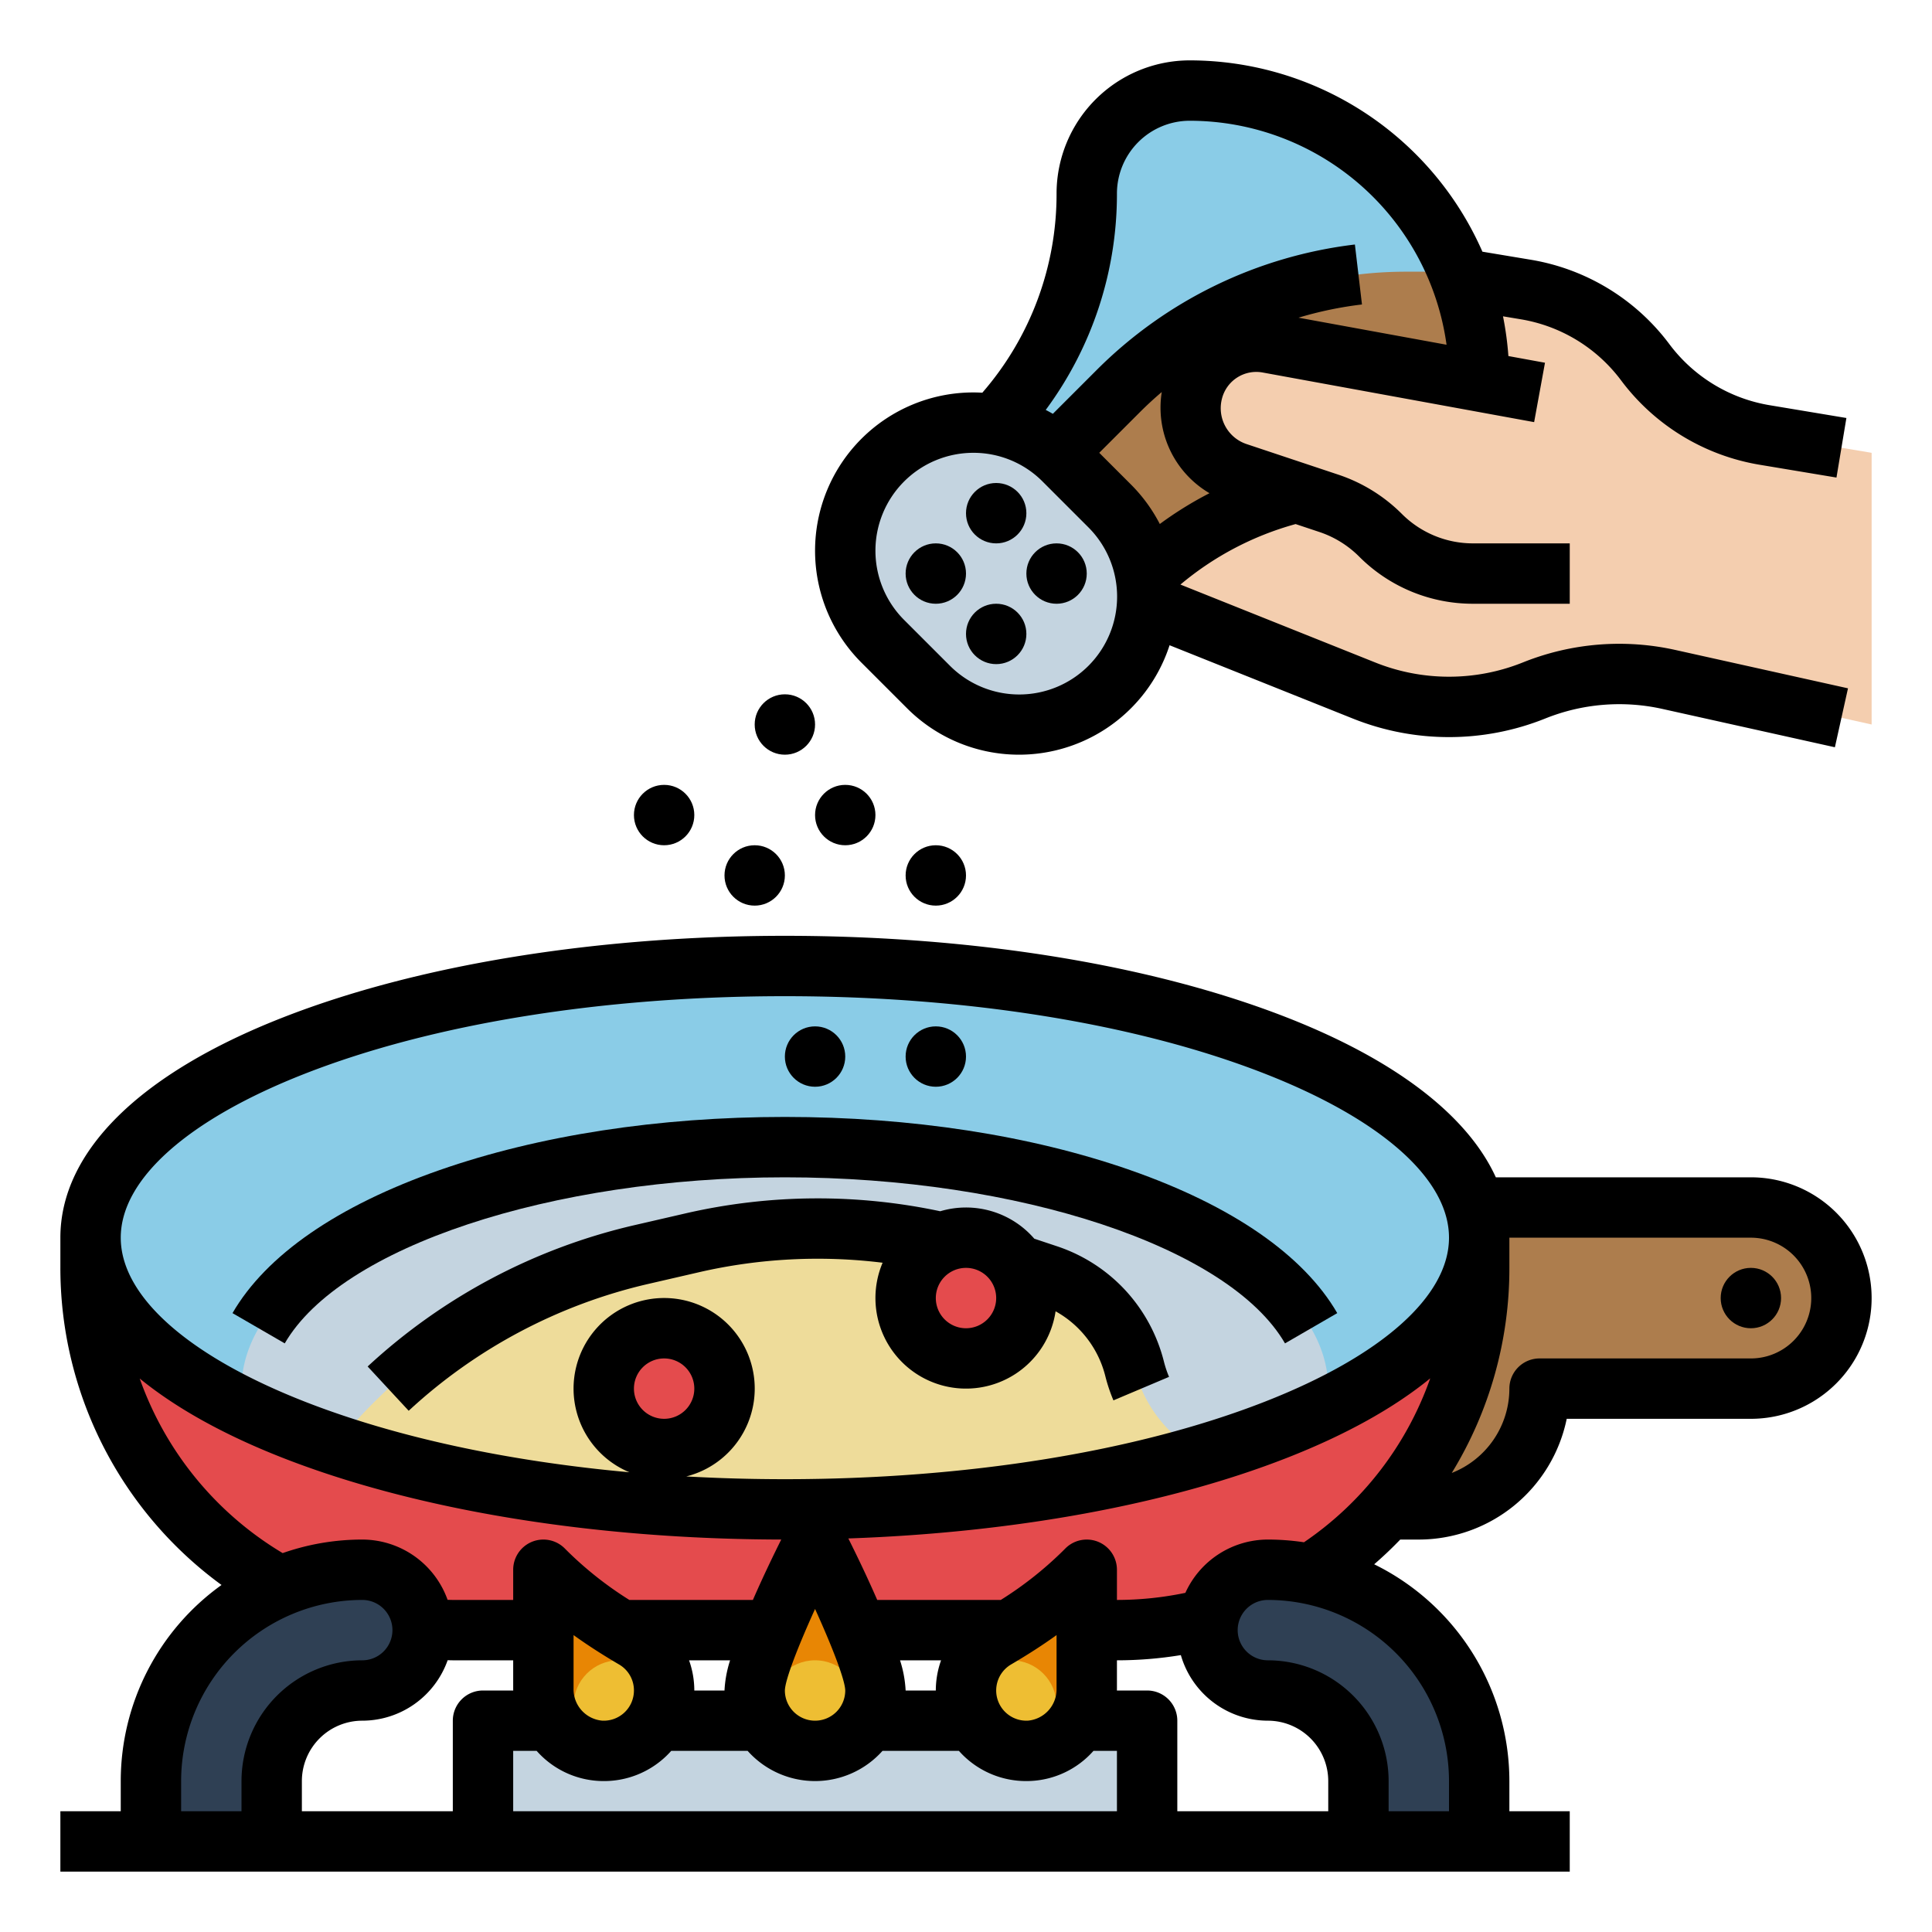 <?xml version="1.0"?>
<svg xmlns="http://www.w3.org/2000/svg" id="Fill_out_line" data-name="Fill out line" viewBox="0 0 512 512" width="512" height="512"><path d="M496,120v72l-53.68-11.93a60.806,60.806,0,0,0-35.75,2.9,60.726,60.726,0,0,1-45.14,0L324,168l-54.25-21.7,39.92-27.92L355.57,86.29,376,72l28.27,4.71A49.924,49.924,0,0,1,436,96a49.946,49.946,0,0,0,31.73,19.29Z" style="fill:#f4ceaf"/><path d="M417.33,160H390.41a42.518,42.518,0,0,1-30.26-12.53,26.975,26.975,0,0,0-10.47-6.48l-24.36-8.12a26.204,26.204,0,0,1-17.01-31.1A25.315,25.315,0,0,1,337.47,82.98L406.6,95.61Z" style="fill:#f4ceaf"/><path d="M376,320h88a24,24,0,0,1,24,24v0a24,24,0,0,1-24,24H408v0a32,32,0,0,1-32,32H360Z" style="fill:#ad7d4d"/><path d="M392,328v8a96,96,0,0,1-96,96H120a96,96,0,0,1-96-96v-8Z" style="fill:#e44b4d"/><path d="M392,328c0,17.04-15.14,32.71-40.44,45.04C317.84,389.48,266.06,400,208,400S98.16,389.48,64.44,373.04C39.14,360.71,24,345.04,24,328c0-39.76,82.38-72,184-72S392,288.24,392,328Z" style="fill:#8acce7"/><path d="M352,368a29.316,29.316,0,0,1-.44,5.04A213.508,213.508,0,0,1,318.4,385.6C287.65,394.64,249.43,400,208,400c-45.42,0-87-6.44-119.09-17.11a200.01,200.01,0,0,1-24.47-9.85A29.316,29.316,0,0,1,64,368c0-35.35,64.47-64,144-64S352,332.65,352,368Z" style="fill:#c4d4e0"/><path d="M318.4,385.6C287.65,394.64,249.43,400,208,400c-45.42,0-87-6.44-119.09-17.11a147.224,147.224,0,0,1,81-50.41l13.7-3.16a147.385,147.385,0,0,1,79.71,3.79l14.32,4.77a35.246,35.246,0,0,1,23.05,24.9,35.268,35.268,0,0,0,14.65,20.78Z" style="fill:#eedc9a"/><circle cx="176" cy="368" r="16" style="fill:#e44b4d"/><circle cx="256" cy="344" r="16" style="fill:#e44b4d"/><rect x="128" y="456" width="176" height="32" style="fill:#c4d4e0"/><path d="M232,448c0-8.837-16-40-16-40s-16,31.163-16,40a16,16,0,0,0,32,0Z" style="fill:#e88604"/><path d="M176,448a15.997,15.997,0,0,1-16.765,15.982C150.626,463.582,144,456.169,144,447.551V416l.804.804a113.831,113.831,0,0,0,23.273,17.379A15.989,15.989,0,0,1,176,448Z" style="fill:#e88604"/><path d="M96,448h0a24,24,0,0,0-24,24v16H40V472a56,56,0,0,1,56-56h0a16,16,0,0,1,16,16v0A16,16,0,0,1,96,448Z" style="fill:#2f4054"/><path d="M336,448h0a24,24,0,0,1,24,24v16h32V472a56,56,0,0,0-56-56h0a16,16,0,0,0-16,16v0A16,16,0,0,0,336,448Z" style="fill:#2f4054"/><circle cx="164" cy="452" r="12" style="fill:#eebe33"/><path d="M256,448a15.997,15.997,0,0,0,16.765,15.982C281.374,463.582,288,456.169,288,447.551V416l-.804.804a113.831,113.831,0,0,1-23.273,17.379A15.989,15.989,0,0,0,256,448Z" style="fill:#e88604"/><circle cx="268" cy="452" r="12" style="fill:#eebe33"/><circle cx="216" cy="452" r="12" style="fill:#eebe33"/><path d="M392,100.69A27.315,27.315,0,0,1,364.69,128a88.573,88.573,0,0,0-62.63,25.94L288,168l-40-40,14.06-14.06A88.582,88.582,0,0,0,288,51.31,27.315,27.315,0,0,1,315.31,24,76.645,76.645,0,0,1,392,100.69Z" style="fill:#8acce7"/><path d="M392,100.69A27.315,27.315,0,0,1,364.69,128a88.635,88.635,0,0,0-62.63,25.94L288,168l-8-8V120l16.44-16.44A107.754,107.754,0,0,1,372.63,72H384l2.55.26A76.959,76.959,0,0,1,392,100.69Z" style="fill:#ad7d4d"/><path d="M224,145.941v0a33.941,33.941,0,0,0,9.941,24l12.118,12.118a33.941,33.941,0,0,0,24,9.941h0A33.941,33.941,0,0,0,304,158.059v0a33.941,33.941,0,0,0-9.941-24l-12.118-12.118a33.941,33.941,0,0,0-24-9.941h-0A33.941,33.941,0,0,0,224,145.941Z" style="fill:#c4d4e0"/><path d="M408,104,336.034,90.845a17.359,17.359,0,0,0-19.962,12.866v0a18.064,18.064,0,0,0,11.78,21.574l24.355,8.118a34.796,34.796,0,0,1,13.601,8.406l0,0A34.796,34.796,0,0,0,390.413,152H416Z" style="fill:#f4ceaf"/><path d="M464,312H396.411c-7.479-16.377-26.498-31.056-55.389-42.361C305.363,255.685,258.121,248,208,248s-97.363,7.685-133.022,21.639C36.945,284.521,16,305.247,16,328v8a104.008,104.008,0,0,0,42.709,84.036A63.946,63.946,0,0,0,32,472v8H16v16H416V480H400v-8a64.068,64.068,0,0,0-35.827-57.448Q367.79,411.421,371.079,408H376a40.07,40.07,0,0,0,39.196-32H464a32,32,0,0,0,0-64ZM80.808,284.538C114.654,271.294,159.825,264,208,264s93.346,7.294,127.192,20.538C366.21,296.676,384,312.517,384,328s-17.79,31.324-48.808,43.462C301.346,384.706,256.175,392,208,392c-8.828,0-17.554-.248-26.13-.729a24.006,24.006,0,1,0-15.064-1.105c-32.374-2.934-62.028-9.324-85.998-18.704C49.79,359.324,32,343.483,32,328S49.79,296.676,80.808,284.538Zm187.158,156.549c4.423-2.59,8.403-5.158,12.034-7.773v14.237a8.324,8.324,0,0,1-7.606,8.44,8.003,8.003,0,0,1-4.428-14.904ZM248,448h-8a30.858,30.858,0,0,0-1.484-8h10.876A23.879,23.879,0,0,0,248,448Zm-14.131,16h20.252c.419.469.851.927,1.308,1.363a23.784,23.784,0,0,0,16.551,6.638q.577,0,1.158-.027A23.685,23.685,0,0,0,289.779,464H296v16H136V464h6.221a23.685,23.685,0,0,0,16.641,7.974c.388.019.772.027,1.157.027a23.786,23.786,0,0,0,16.552-6.638c.457-.436.889-.895,1.308-1.363h20.252a23.957,23.957,0,0,0,35.738,0ZM296,447.551V440a104.916,104.916,0,0,0,16.936-1.38A24.038,24.038,0,0,0,336,456a16.018,16.018,0,0,1,16,16v8H312V456a8,8,0,0,0-8-8h-8.011C295.992,447.85,296,447.701,296,447.551Zm-177.366-7.58c.457.006.908.029,1.366.029h16v7.551c0,.15.008.299.011.449H128a8,8,0,0,0-8,8v24H80v-8a16.018,16.018,0,0,1,16-16A24.038,24.038,0,0,0,118.634,439.971ZM192,448h-8a23.879,23.879,0,0,0-1.392-8h10.876A30.858,30.858,0,0,0,192,448Zm-24,0a7.997,7.997,0,0,1-8.394,7.991A8.324,8.324,0,0,1,152,447.551v-14.237c3.631,2.615,7.611,5.184,12.034,7.773A7.938,7.938,0,0,1,168,448Zm48,8a8.008,8.008,0,0,1-8-7.993c.053-2.854,3.538-11.796,8.001-21.617,4.461,9.817,7.945,18.756,7.999,21.615A8.009,8.009,0,0,1,216,456Zm-48-88a8,8,0,1,1,8,8A8.009,8.009,0,0,1,168,368ZM37.024,365.319c9.59,7.824,22.326,14.927,37.954,21.042,35.43,13.864,82.296,21.536,132.059,21.634-2.05,4.106-4.867,9.933-7.51,16.005H166.781a95.783,95.783,0,0,1-16.319-12.853l-.805-.805A8.001,8.001,0,0,0,136,416v8H120c-.466,0-.923-.022-1.386-.029A24.039,24.039,0,0,0,96,408a63.701,63.701,0,0,0-21.09,3.587A88.088,88.088,0,0,1,37.024,365.319ZM48,472a48.054,48.054,0,0,1,48-48,8,8,0,0,1,0,16,32.037,32.037,0,0,0-32,32v8H48Zm336,0v8H368v-8a32.037,32.037,0,0,0-32-32,8,8,0,0,1,0-16A48.054,48.054,0,0,1,384,472Zm-48-64a24.028,24.028,0,0,0-21.863,14.119A88.689,88.689,0,0,1,296,424v-8a8.001,8.001,0,0,0-13.657-5.657l-.805.805A95.783,95.783,0,0,1,265.219,424H232.473c-2.708-6.222-5.594-12.176-7.656-16.296,43.8-1.521,84.563-8.961,116.205-21.343,15.655-6.126,28.407-13.244,38.003-21.084a87.68,87.68,0,0,1-33.457,43.44A64.228,64.228,0,0,0,336,408Zm128-48H408a8,8,0,0,0-8,8,24.033,24.033,0,0,1-15.271,22.349A103.72,103.72,0,0,0,400,336v-8h64a16,16,0,0,1,0,32Z"/><circle cx="464" cy="344" r="8"/><path d="M208,312c62.031,0,117.772,18.509,132.54,44.009l13.846-8.018c-8.899-15.367-27.866-28.472-54.85-37.896C273.132,300.874,241.479,296,208,296s-65.132,4.874-91.536,14.096c-26.983,9.424-45.95,22.528-54.85,37.896L75.46,356.009C90.228,330.509,145.969,312,208,312Z"/><path d="M298.231,341.936A43.279,43.279,0,0,0,280.17,330.29l-6.07-2.023a23.943,23.943,0,0,0-24.929-7.271,156.178,156.178,0,0,0-67.359.53l-13.701,3.16a155.571,155.571,0,0,0-70.68,37.447l10.877,11.734a139.548,139.548,0,0,1,63.399-33.592l13.701-3.16a140.175,140.175,0,0,1,48.493-2.478A23.999,23.999,0,1,0,279.741,347.508a27.203,27.203,0,0,1,13.19,17.219,44.033,44.033,0,0,0,2.141,6.387l14.738-6.229a27.925,27.925,0,0,1-1.357-4.042A43.475,43.475,0,0,0,298.231,341.936ZM256,352a8,8,0,1,1,8-8A8.009,8.009,0,0,1,256,352Z"/><path d="M240.401,187.716a41.937,41.937,0,0,0,69.548-16.72l48.509,19.404a68.483,68.483,0,0,0,51.083,0,52.582,52.582,0,0,1,31.049-2.518l45.675,10.15,3.471-15.619-45.675-10.15a68.491,68.491,0,0,0-40.462,3.281,52.539,52.539,0,0,1-39.198,0l-51.574-20.629a80.712,80.712,0,0,1,30.523-16.032l6.329,2.109a26.918,26.918,0,0,1,10.474,6.474A42.516,42.516,0,0,0,390.413,160H416V144H390.413a26.618,26.618,0,0,1-18.947-7.849A43.024,43.024,0,0,0,354.737,125.812l-24.355-8.118a10.014,10.014,0,0,1-6.549-12.044,9.379,9.379,0,0,1,10.763-6.937l71.966,13.155,2.877-15.738-9.7-1.773a84.466,84.466,0,0,0-1.429-10.529l4.647.774a41.736,41.736,0,0,1,26.643,16.196,57.673,57.673,0,0,0,36.812,22.38l20.272,3.379,2.631-15.783L469.043,107.396A41.736,41.736,0,0,1,442.4,91.2a57.673,57.673,0,0,0-36.812-22.38l-12.731-2.122A84.795,84.795,0,0,0,315.313,16,35.312,35.312,0,0,0,280,51.313a80.185,80.185,0,0,1-19.675,52.759c-.791-.044-1.585-.072-2.384-.072a41.942,41.942,0,0,0-29.657,71.599Zm80.126-57.013a96.766,96.766,0,0,0-13.165,8.162,42.034,42.034,0,0,0-7.646-10.464L291.314,120l10.781-10.781q2.786-2.786,5.784-5.328A26.278,26.278,0,0,0,320.527,130.703ZM296,51.313A19.315,19.315,0,0,1,315.313,32,68.778,68.778,0,0,1,383.35,91.362l-39.239-7.173a99.12,99.12,0,0,1,16.826-3.5l-1.875-15.891A116.248,116.248,0,0,0,290.781,97.904l-11.765,11.765q-.931-.543-1.888-1.035A96.069,96.069,0,0,0,296,51.313ZM257.941,120a25.768,25.768,0,0,1,18.343,7.599l12.117,12.117a25.941,25.941,0,1,1-36.686,36.686l-12.117-12.117A25.941,25.941,0,0,1,257.941,120Z"/><circle cx="248" cy="152" r="8"/><circle cx="264" cy="136" r="8"/><circle cx="264" cy="168" r="8"/><circle cx="280" cy="152" r="8"/><circle cx="208" cy="192" r="8"/><circle cx="224" cy="216" r="8"/><circle cx="248" cy="232" r="8"/><circle cx="200" cy="232" r="8"/><circle cx="216" cy="280" r="8"/><circle cx="248" cy="280" r="8"/><circle cx="176" cy="216" r="8"/></svg>
